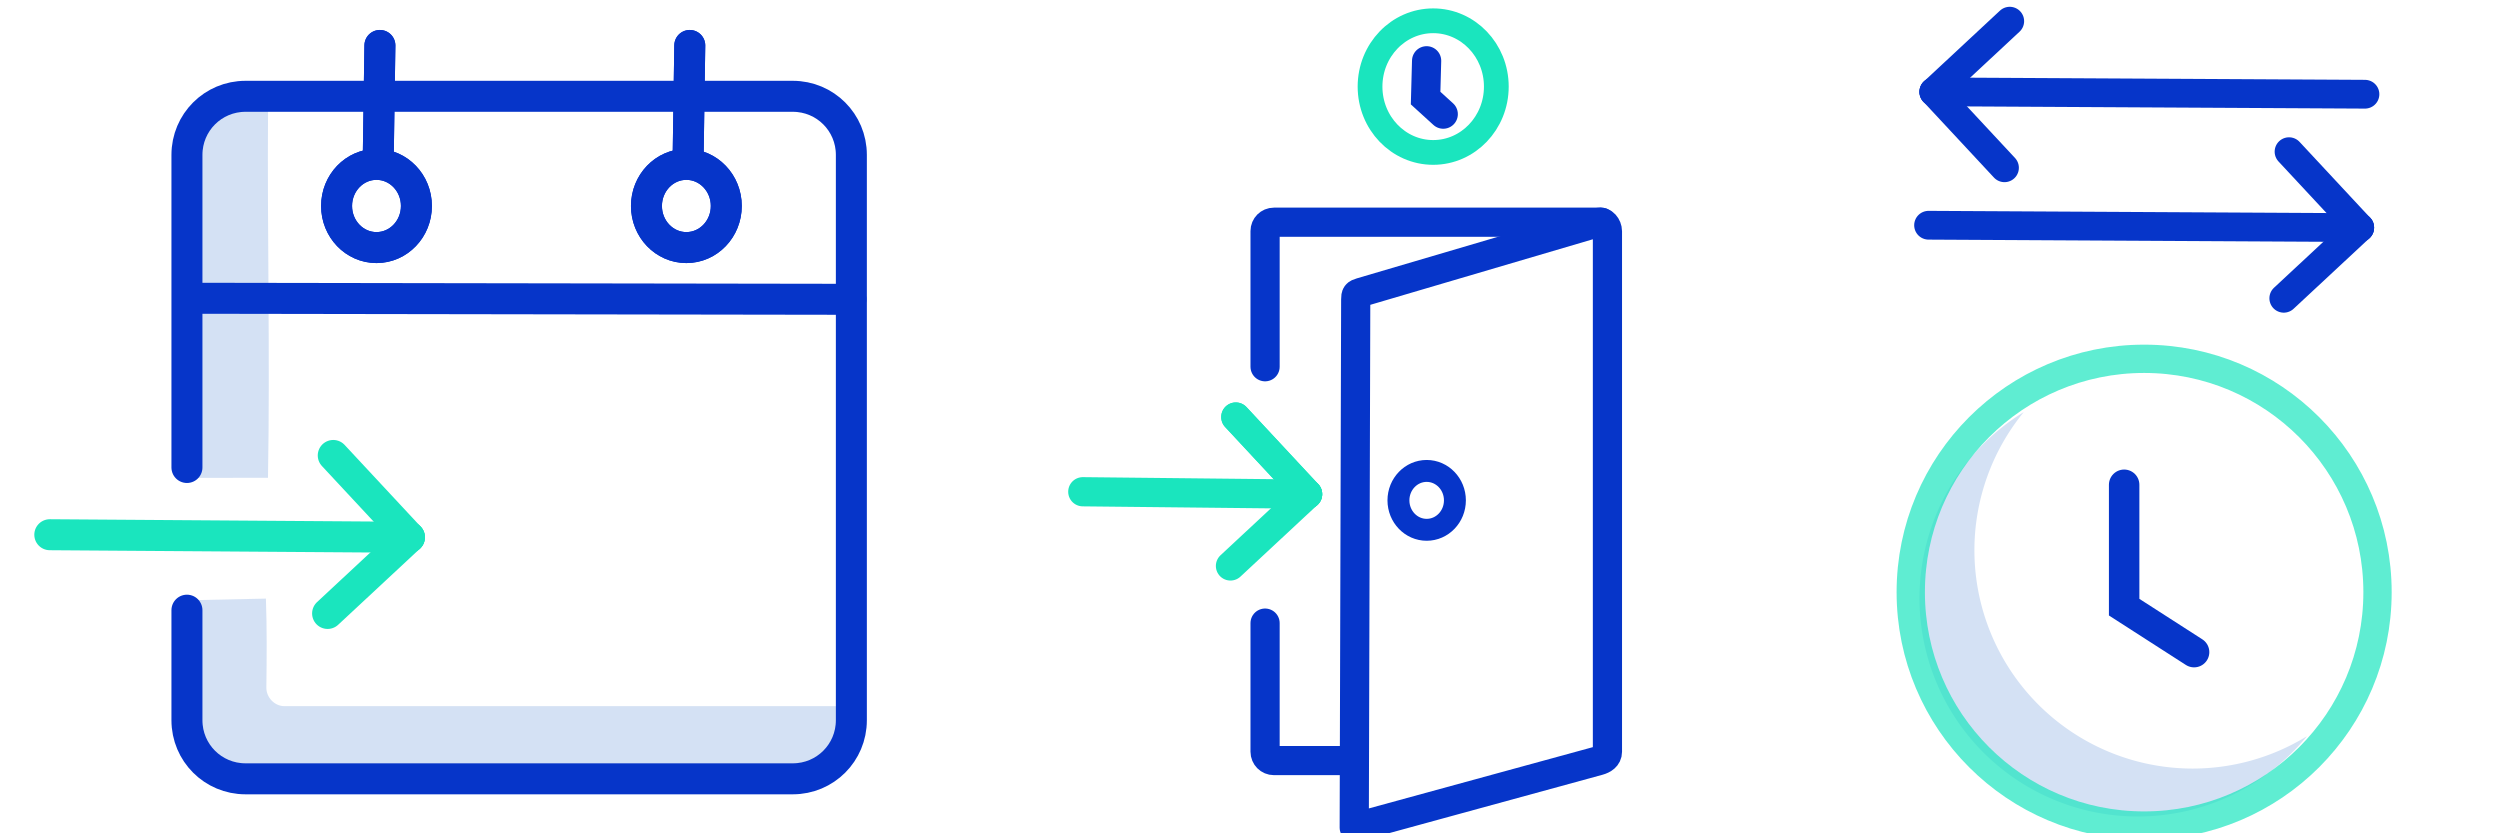 <?xml version="1.0" encoding="UTF-8" standalone="no"?>
<!-- Created with Inkscape (http://www.inkscape.org/) -->

<svg
   width="768"
   height="256"
   viewBox="0 0 203.2 67.733"
   version="1.1"
   id="svg5"
   sodipodi:docname="Registro de vistisitas - Icons.svg"
   inkscape:version="1.1 (c68e22c387, 2021-05-23)"
   xmlns:inkscape="http://www.inkscape.org/namespaces/inkscape"
   xmlns:sodipodi="http://sodipodi.sourceforge.net/DTD/sodipodi-0.dtd"
   xmlns="http://www.w3.org/2000/svg"
   xmlns:svg="http://www.w3.org/2000/svg">
  <sodipodi:namedview
     id="namedview7"
     pagecolor="#ffffff"
     bordercolor="#666666"
     borderopacity="1.0"
     inkscape:pageshadow="2"
     inkscape:pageopacity="0.0"
     inkscape:pagecheckerboard="0"
     inkscape:document-units="px"
     showgrid="false"
     inkscape:zoom="0.45611673"
     inkscape:cx="659.91879"
     inkscape:cy="337.63287"
     inkscape:window-width="1335"
     inkscape:window-height="688"
     inkscape:window-x="10"
     inkscape:window-y="760"
     inkscape:window-maximized="0"
     inkscape:current-layer="layer2"
     showguides="true"
     inkscape:guide-bbox="true"
     units="px" />
  <defs
     id="defs2" />
  <g
     inkscape:label="Chec-in"
     inkscape:groupmode="layer"
     id="layer1"
     style="display:inline">
    <g
       id="g13566"
       transform="matrix(0.476,0,0,0.476,74.112,-1.487)">
      <path
         id="path11690"
         style="mix-blend-mode:normal;fill:#d4e1f4;stroke:#1ae5be;stroke-width:0;stroke-linecap:round"
         d="m -116.525,135.741 c 34.121,0 67.447,0.438 101.49,0.438 6.122,0 3.367,-12.477 1.976,-12.475 -6.153,0.009 -82.003,-0.002 -94.097,-0.002 -1.618,0 -3.081,-1.45 -3.059,-3.189 0.064,-5.059 0.108,-10.117 -0.077,-15.174 l -13.377,0.284 v 26.35 c 0,2.004 7.144,3.768 7.144,3.768 z"
         sodipodi:nodetypes="ccsccccssc" />
      <path
         id="rect8997"
         style="fill:#d4e1f4;stroke:#1ae5be;stroke-width:0;stroke-linecap:round"
         d="m -117.866,22.057 c 4.318,0 7.938,-0.11 7.938,-0.11 -0.148,20.92 0.36,41.847 -0.01,62.765 l -15.577,0.013 V 27.965 c 0,-4.318 3.331,-5.908 7.648,-5.908 z"
         sodipodi:nodetypes="scccss" />
      <path
         id="rect89"
         style="fill:none;stroke:#0635c9;stroke-width:5.292;stroke-linecap:round;stroke-miterlimit:4;stroke-dasharray:none"
         d="M -123.776,82.951 V 29.568 c 0,-5.54 4.46,-10 10,-10 h 93.454 c 5.54,0 10,4.46 10,10 v 96.544 c 0,5.54 -4.46,10 -10,10 h -93.454 c -5.54,0 -10,-4.46 -10,-10 v -18.797"
         sodipodi:nodetypes="cssssssssc" />
      <g
         id="g8155"
         transform="translate(-116.08,-4.922)">
        <g
           id="g13252">
          <path
             style="fill:none;stroke:#0635c9;stroke-width:5.292;stroke-linecap:round;stroke-linejoin:miter;stroke-miterlimit:4;stroke-dasharray:none;stroke-opacity:1"
             d="M 78.166,15.807 77.875,35.675"
             id="path7247" />
          <ellipse
             style="fill:none;fill-opacity:1;stroke:#0635c9;stroke-width:5.292;stroke-linecap:round;stroke-miterlimit:4;stroke-dasharray:none;stroke-opacity:1"
             id="ellipse7249"
             cx="77.585"
             cy="43.216"
             rx="6.816"
             ry="7.106" />
        </g>
        <g
           id="g13258">
          <path
             style="fill:none;stroke:#0635c9;stroke-width:5.292;stroke-linecap:round;stroke-linejoin:miter;stroke-miterlimit:4;stroke-dasharray:none;stroke-opacity:1"
             d="M 78.166,15.807 77.875,35.675"
             id="path13254" />
          <ellipse
             style="fill:none;fill-opacity:1;stroke:#0635c9;stroke-width:5.292;stroke-linecap:round;stroke-miterlimit:4;stroke-dasharray:none;stroke-opacity:1"
             id="ellipse13256"
             cx="77.585"
             cy="43.216"
             rx="6.816"
             ry="7.106" />
        </g>
      </g>
      <path
         style="fill:none;stroke:#0635c9;stroke-width:5.292;stroke-linecap:round;stroke-linejoin:miter;stroke-miterlimit:4;stroke-dasharray:none;stroke-opacity:1"
         d="m -122.908,54.054 112.509,0.179"
         id="path7247-8"
         sodipodi:nodetypes="cc" />
      <g
         id="g7608"
         transform="translate(-177.812,-2.871)"
         style="stroke:#1ae5be;stroke-opacity:1">
        <g
           id="g5339">
          <path
             style="fill:none;stroke:#1ae5be;stroke-width:5.292;stroke-linecap:round;stroke-linejoin:miter;stroke-miterlimit:4;stroke-dasharray:none;stroke-opacity:1"
             d="M 92.025,97.738 30.618,97.302"
             id="path7247-88"
             sodipodi:nodetypes="cc" />
          <path
             style="fill:none;stroke:#1ae5be;stroke-width:5.292;stroke-linecap:round;stroke-linejoin:miter;stroke-miterlimit:4;stroke-dasharray:none;stroke-opacity:1"
             d="m 92.025,97.738 -13.006,-13.972 m 0.35,-0.295"
             id="path7247-9"
             sodipodi:nodetypes="cc" />
          <path
             style="fill:none;stroke:#1ae5be;stroke-width:5.292;stroke-linecap:round;stroke-linejoin:miter;stroke-miterlimit:4;stroke-dasharray:none;stroke-opacity:1"
             d="m 92.025,97.738 -13.972,13.006 m -0.295,-0.35"
             id="path7603"
             sodipodi:nodetypes="cc" />
        </g>
      </g>
      <g
         id="g13542"
         transform="translate(-168.993,-4.922)">
        <g
           id="g13534">
          <path
             style="fill:none;stroke:#0635c9;stroke-width:5.292;stroke-linecap:round;stroke-linejoin:miter;stroke-miterlimit:4;stroke-dasharray:none;stroke-opacity:1"
             d="M 78.166,15.807 77.875,35.675"
             id="path13530" />
          <ellipse
             style="fill:none;fill-opacity:1;stroke:#0635c9;stroke-width:5.292;stroke-linecap:round;stroke-miterlimit:4;stroke-dasharray:none;stroke-opacity:1"
             id="ellipse13532"
             cx="77.585"
             cy="43.216"
             rx="6.816"
             ry="7.106" />
        </g>
        <g
           id="g13540">
          <path
             style="fill:none;stroke:#0635c9;stroke-width:5.292;stroke-linecap:round;stroke-linejoin:miter;stroke-miterlimit:4;stroke-dasharray:none;stroke-opacity:1"
             d="M 78.166,15.807 77.875,35.675"
             id="path13536" />
          <ellipse
             style="fill:none;fill-opacity:1;stroke:#0635c9;stroke-width:5.292;stroke-linecap:round;stroke-miterlimit:4;stroke-dasharray:none;stroke-opacity:1"
             id="ellipse13538"
             cx="77.585"
             cy="43.216"
             rx="6.816"
             ry="7.106" />
        </g>
      </g>
    </g>
  </g>
  <g
     inkscape:groupmode="layer"
     id="layer2"
     inkscape:label="Chec-out">
    <g
       id="g4103"
       transform="matrix(0.503,0,0,0.503,9.938,-18.264)">
      <path
         style="fill:none;stroke:#0635c9;stroke-width:4.716;stroke-linecap:round;stroke-linejoin:round"
         d="M 184.667,95.571 V 73.647 c 0,-0.791 0.637,-1.428 1.428,-1.428 h 52.902 m -40.61,86.99 h -12.292 c -0.791,0 -1.428,-0.637 -1.428,-1.428 v -20.782"
         id="path5236"
         sodipodi:nodetypes="csscccsc" />
      <g
         id="g5769"
         transform="matrix(0.892,0,0,0.892,109.451,28.978)"
         style="stroke:#1ae5be;stroke-opacity:1">
        <path
           style="fill:none;stroke:#1ae5be;stroke-width:5.292;stroke-linecap:round;stroke-linejoin:miter;stroke-miterlimit:4;stroke-dasharray:none;stroke-opacity:1"
           d="M 92.025,97.738 51.302,97.302"
           id="path7247-88-1"
           sodipodi:nodetypes="cc" />
        <path
           style="fill:none;stroke:#1ae5be;stroke-width:5.292;stroke-linecap:round;stroke-linejoin:miter;stroke-miterlimit:4;stroke-dasharray:none;stroke-opacity:1"
           d="m 92.025,97.738 -13.006,-13.972 m 0.35,-0.295"
           id="path7247-9-8"
           sodipodi:nodetypes="cc" />
        <path
           style="fill:none;stroke:#1ae5be;stroke-width:5.292;stroke-linecap:round;stroke-linejoin:miter;stroke-miterlimit:4;stroke-dasharray:none;stroke-opacity:1"
           d="m 92.025,97.738 -13.972,13.006 m -0.295,-0.35"
           id="path7603-5"
           sodipodi:nodetypes="cc" />
        <path
           style="fill:none;stroke:#1ae5be;stroke-width:5.292;stroke-linecap:round;stroke-linejoin:miter;stroke-miterlimit:4;stroke-dasharray:none;stroke-opacity:1"
           d="m 92.025,97.738 -13.006,-13.972 m 0.35,-0.295"
           id="path1916"
           sodipodi:nodetypes="cc" />
        <path
           style="fill:none;stroke:#0635c9;stroke-width:5.292;stroke-linecap:round;stroke-linejoin:miter;stroke-miterlimit:4;stroke-dasharray:none;stroke-opacity:1"
           d="m 116.598,28.896 -3.195,-2.908 0.183,-6.757"
           id="path2173"
           sodipodi:nodetypes="ccc" />
      </g>
      <path
         style="fill:#000000;fill-opacity:0;stroke:#0635c9;stroke-width:4.716;stroke-linecap:round;stroke-linejoin:round"
         d="m 199.074,170.037 0.24,-85.345 c 0.002,-0.791 0.089,-0.914 0.848,-1.138 l 38.4,-11.312 c 0.759,-0.224 1.428,0.637 1.428,1.428 v 84.134 c 0,0.791 -0.665,1.219 -1.428,1.428 l -39.487,10.804"
         id="path6235"
         sodipodi:nodetypes="csssssss" />
      <ellipse
         style="display:inline;fill:none;fill-opacity:1;stroke:#0635c9;stroke-width:3.542;stroke-linecap:round;stroke-miterlimit:4;stroke-dasharray:none;stroke-opacity:1"
         id="ellipse13256-3"
         cx="210.78"
         cy="117.164"
         rx="4.563"
         ry="4.757" />
      <g
         id="g3871"
         transform="translate(-1.99)">
        <ellipse
           style="display:inline;fill:none;fill-opacity:1;stroke:#1ae5be;stroke-width:4;stroke-linecap:round;stroke-miterlimit:4;stroke-dasharray:none;stroke-opacity:1"
           id="ellipse64"
           cx="213.821"
           cy="50.305"
           rx="10.203"
           ry="10.637" />
      </g>
    </g>
  </g>
  <g
     inkscape:groupmode="layer"
     id="layer3"
     inkscape:label="History"
     style="display:inline">
    <g
       id="g10319"
       transform="matrix(0.495,0,0,0.495,28.088,35.747)">
      <g
         id="g10305">
        <path
           id="circle10224"
           style="fill:#d4e1f4;fill-opacity:1;stroke:none;stroke-width:4.349;stroke-linecap:round;stroke-miterlimit:4;stroke-dasharray:none;stroke-opacity:0.698"
           d="M 275.556,-4.545 A 35.856,35.856 0 0 0 258.441,25.996 35.856,35.856 0 0 0 294.297,61.853 35.856,35.856 0 0 0 322.056,48.671 35.856,35.856 0 0 1 303.316,53.985 35.856,35.856 0 0 1 267.459,18.129 35.856,35.856 0 0 1 275.556,-4.545 Z" />
        <circle
           style="fill:none;stroke:#1ae5bf;stroke-width:4.648;stroke-linecap:round;stroke-miterlimit:4;stroke-dasharray:none;stroke-opacity:0.698"
           id="path4369"
           cx="295.328"
           cy="25.021"
           r="38.322" />
        <path
           style="fill:none;stroke:#0635c9;stroke-width:5;stroke-linecap:round;stroke-linejoin:miter;stroke-miterlimit:4;stroke-dasharray:none;stroke-opacity:1"
           d="M 292.046,7.383 V 27.482 l 11.485,7.383"
           id="path5639" />
      </g>
      <g
         id="g7494"
         style="stroke:#0635c9;stroke-opacity:1">
        <path
           style="fill:none;stroke:#0635c9;stroke-width:4.722;stroke-linecap:round;stroke-linejoin:miter;stroke-miterlimit:4;stroke-dasharray:none;stroke-opacity:1"
           d="m 330.725,-34.844 -70.795,-0.389"
           id="path7247-88-1-8"
           sodipodi:nodetypes="cc" />
        <path
           style="fill:none;stroke:#0635c9;stroke-width:4.722;stroke-linecap:round;stroke-linejoin:miter;stroke-miterlimit:4;stroke-dasharray:none;stroke-opacity:1"
           d="M 330.725,-34.844 318.257,-23.238"
           id="path7603-5-5"
           sodipodi:nodetypes="cc" />
        <path
           style="fill:none;stroke:#0635c9;stroke-width:4.722;stroke-linecap:round;stroke-linejoin:miter;stroke-miterlimit:4;stroke-dasharray:none;stroke-opacity:1"
           d="m 330.725,-34.844 -11.606,-12.468"
           id="path1916-5"
           sodipodi:nodetypes="cc" />
      </g>
      <g
         id="g7502"
         transform="rotate(180,295.759,-45.989)"
         style="stroke:#0635c9;stroke-opacity:1">
        <path
           style="fill:none;stroke:#0635c9;stroke-width:4.722;stroke-linecap:round;stroke-linejoin:miter;stroke-miterlimit:4;stroke-dasharray:none;stroke-opacity:1"
           d="m 330.725,-34.844 -70.795,-0.389"
           id="path7496"
           sodipodi:nodetypes="cc" />
        <path
           style="fill:none;stroke:#0635c9;stroke-width:4.722;stroke-linecap:round;stroke-linejoin:miter;stroke-miterlimit:4;stroke-dasharray:none;stroke-opacity:1"
           d="M 330.725,-34.844 318.257,-23.238"
           id="path7498"
           sodipodi:nodetypes="cc" />
        <path
           style="fill:none;stroke:#0635c9;stroke-width:4.722;stroke-linecap:round;stroke-linejoin:miter;stroke-miterlimit:4;stroke-dasharray:none;stroke-opacity:1"
           d="m 330.725,-34.844 -11.606,-12.468"
           id="path7500"
           sodipodi:nodetypes="cc" />
      </g>
    </g>
  </g>
</svg>
